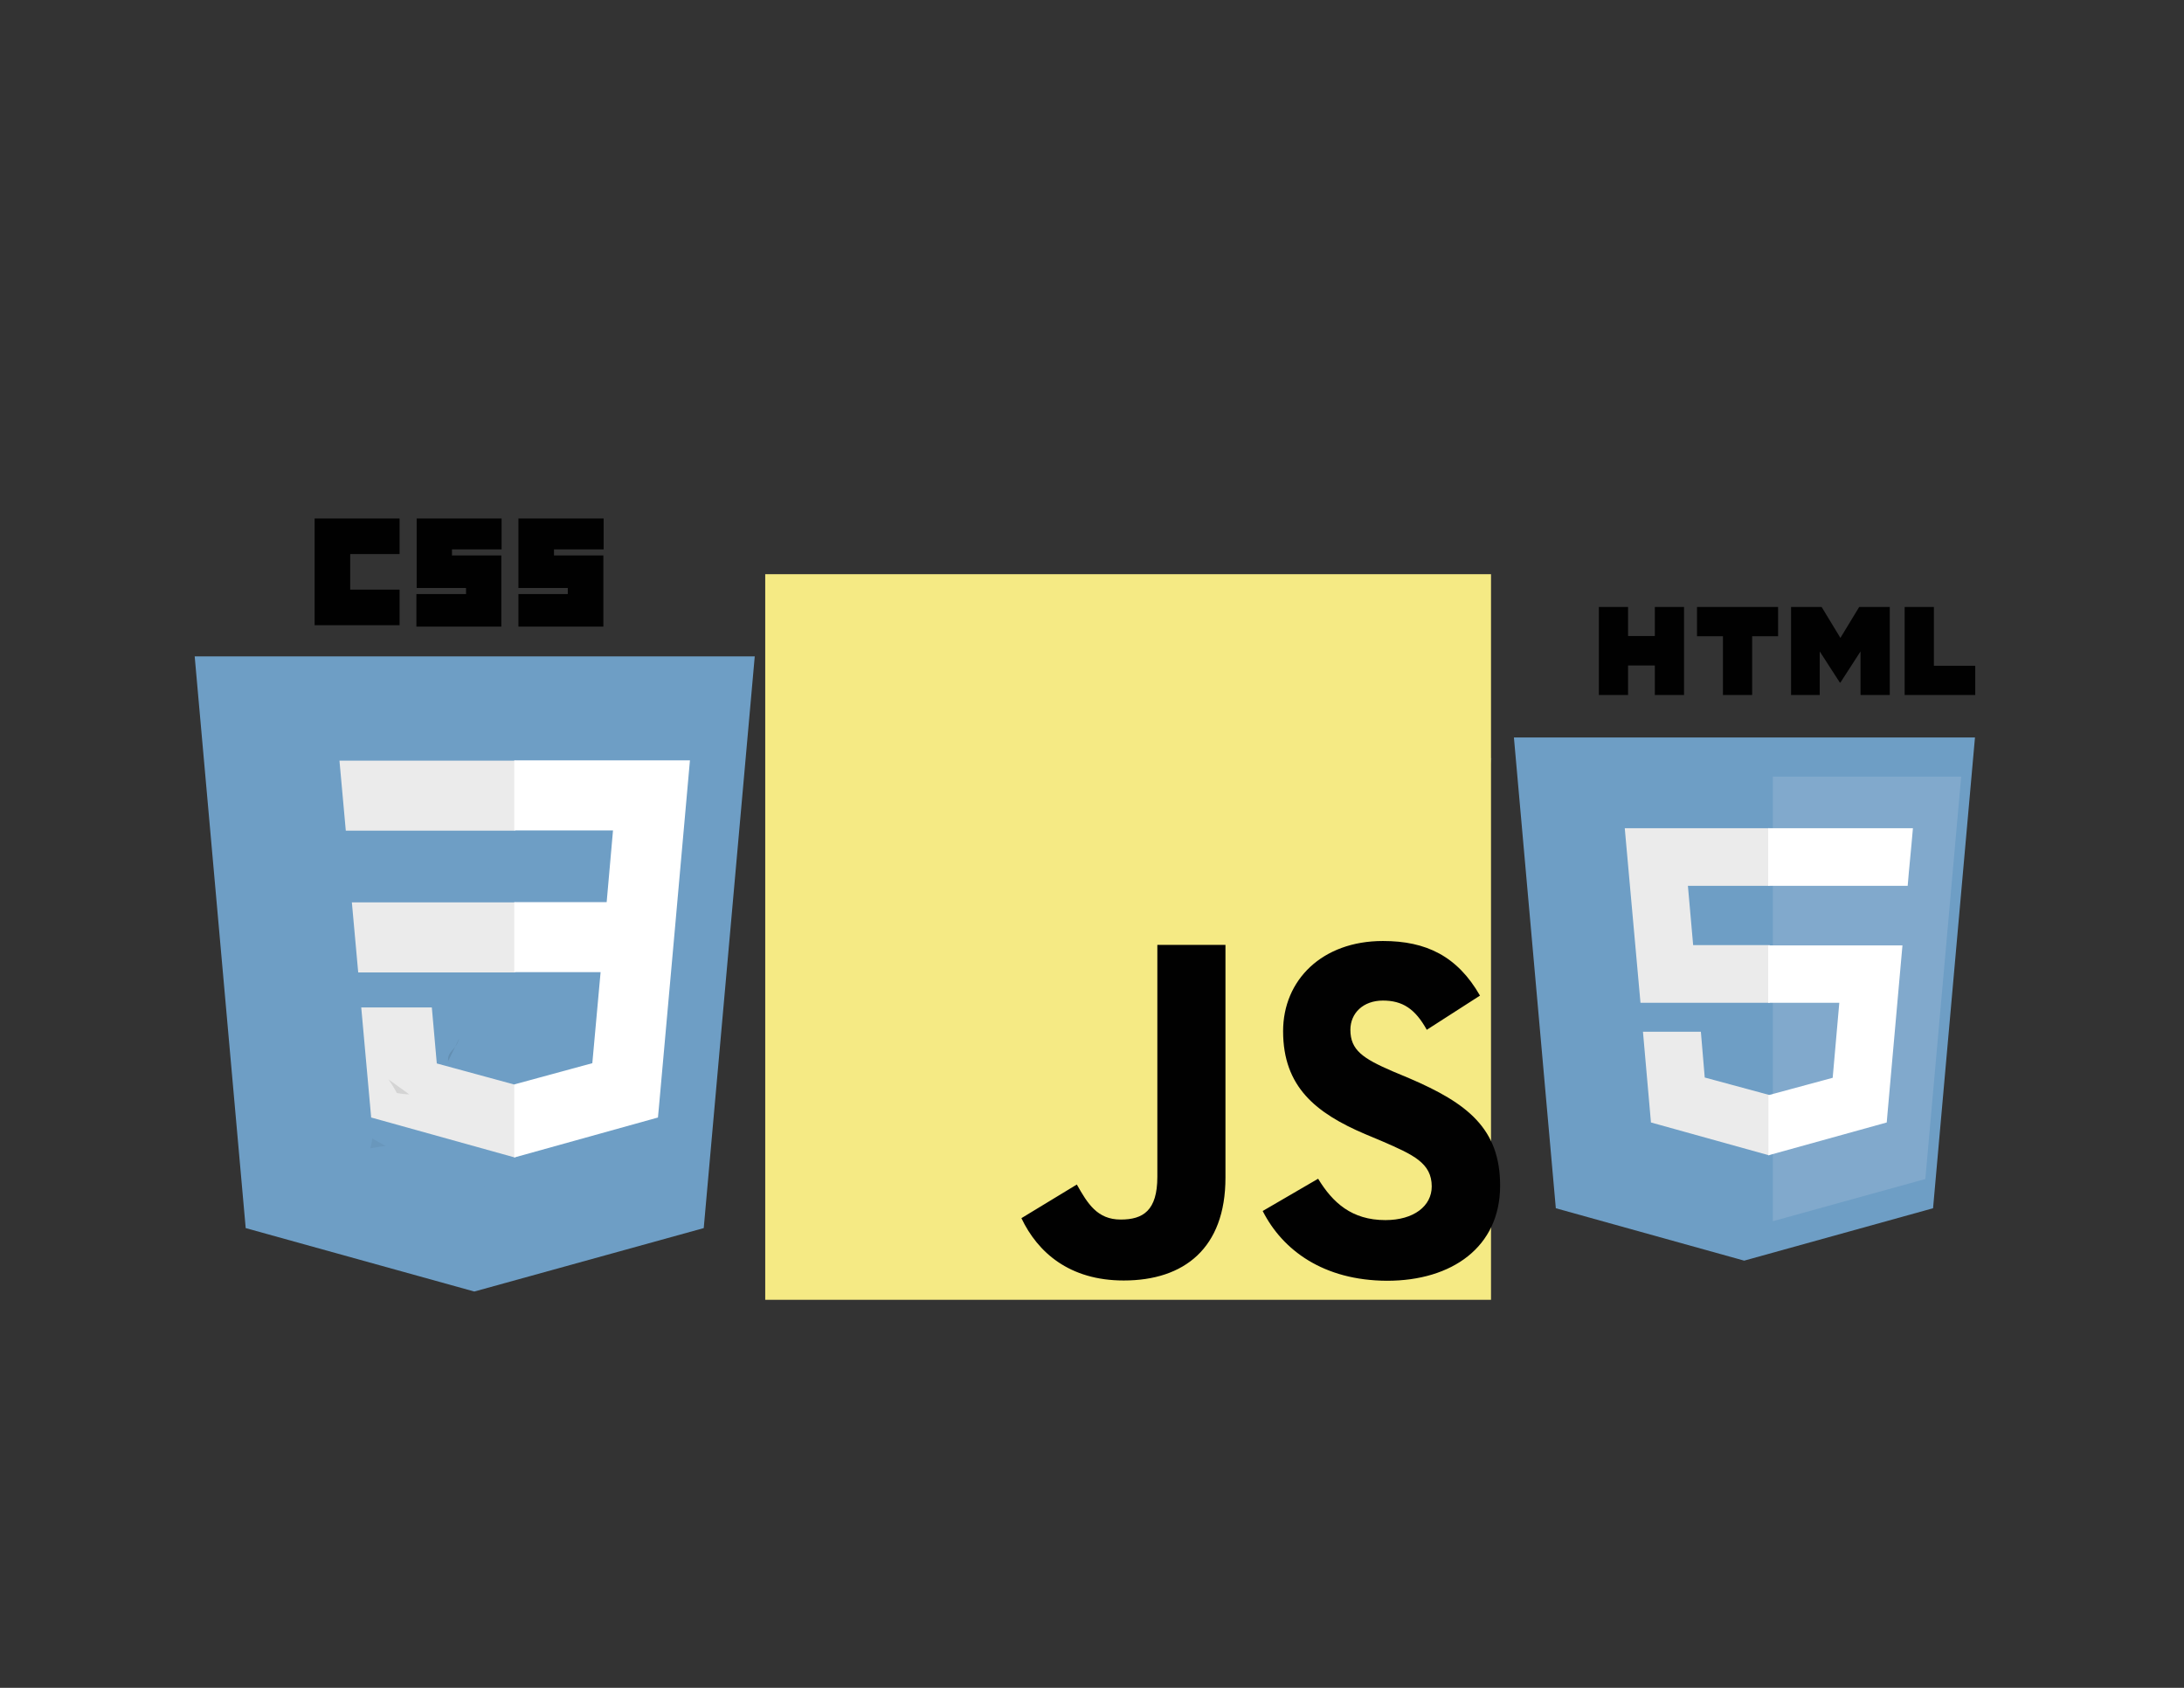 <?xml version="1.0" encoding="utf-8"?>
<!-- Generator: Adobe Illustrator 22.0.0, SVG Export Plug-In . SVG Version: 6.00 Build 0)  -->
<svg version="1.1" id="Layer_1" xmlns="http://www.w3.org/2000/svg" xmlns:xlink="http://www.w3.org/1999/xlink" x="0px" y="0px"
	 viewBox="0 0 792 612" style="enable-background:new 0 0 792 612;" xml:space="preserve">
<rect x="0" y="0" width="792" height="612" fill="#333333" stroke="none"/>
<style type="text/css">
	.st0{fill:none;stroke:#545562;stroke-width:2;stroke-miterlimit:10;}
	.st1{opacity:0.1;}
	.st2{fill:#010101;}
	.st3{fill:#F5EA84;}
	.st4{fill:#724C50;}
	.st5{opacity:0.1;fill:#010101;enable-background:new    ;}
	.st6{fill:#6E9EC5;}
	.st7{fill:#81A9CC;}
	.st8{fill:#EBEBEB;}
	.st9{fill:#FFFFFF;}
	.st10{opacity:5.000000e-02;fill:#010101;enable-background:new    ;}
</style>
<path class="st0" d="M447.3,369.6"/>
<path class="st0" d="M471,221.9"/>
<path class="st0" d="M450.4,154.9"/>
<path class="st0" d="M470.3,228.5"/>
<path class="st0" d="M502.2,172"/>
<path class="st0" d="M485.7,298.2c0,0-11.5,9-20.7-22.5"/>
<path class="st0" d="M436.2,316.6c0,0,23.4-3.1,25.6-17.7"/>
<path class="st0" d="M518.4,377.4"/>
<path class="st0" d="M549.9,162.8"/>
<path class="st0" d="M546.8,209.3"/>
<path class="st0" d="M463.2,155.8"/>
<path class="st0" d="M549.4,172.3"/>
<path class="st0" d="M489,297.9c0,0,48.1-1.7,50.9-23.1"/>
<g class="st1">
	<path class="st2" d="M250.2,319.7c-0.2-0.1-0.4-0.1-0.6-0.2c-0.3,0.2-0.6,0.3-0.9,0.4C249.3,319.9,249.7,319.8,250.2,319.7z"/>
</g>
<path class="st3" d="M277.5,208.2h263.2v263.1H277.5V208.2z"/>
<path class="st2" d="M370.4,441.7l20.1-12.2c3.9,6.9,7.4,12.7,15.9,12.7c8.1,0,13.3-3.2,13.3-15.5v-84.1h24.7v84.4
	c0,25.6-15,37.3-36.9,37.3C387.8,464.3,376.3,454.1,370.4,441.7 M457.9,439.1l20.1-11.7c5.3,8.7,12.2,15,24.4,15
	c10.3,0,16.8-5.1,16.8-12.2c0-8.5-6.7-11.5-18-16.4l-6.2-2.6c-17.8-7.6-29.7-17.1-29.7-37.3c0-18.5,14.1-32.7,36.2-32.7
	c15.7,0,27,5.5,35.2,19.8l-19.3,12.4c-4.2-7.6-8.8-10.6-15.9-10.6c-7.2,0-11.8,4.6-11.8,10.6c0,7.4,4.6,10.4,15.2,15l6.2,2.6
	c21,9,32.9,18.2,32.9,38.9c0,22.3-17.5,34.5-41,34.5C479.9,464.3,465.1,453.3,457.9,439.1"/>
<path class="st4" d="M660.3,407.3l-6.8,0.5l-3.6,0.2v-8.6l4.7-0.9l2.9-0.5c0,0,9-26.6,17.6-21.8S660.3,407.3,660.3,407.3z"/>
<path class="st5" d="M653.5,407.8l-3.6,0.2v-8.6l4.7-0.9C652.9,400.7,653,404.5,653.5,407.8z"/>
<path class="st6" d="M716.2,267.4L701,438.1l-68.5,19l-68.3-19l-15.2-170.7H716.2z"/>
<path class="st7" d="M642.9,442.8l55.3-15.3l13-145.9h-68.3V442.8z"/>
<path class="st8" d="M612.1,321.2h29.6v-20.9h-52.5l0.5,5.6l5.2,57.7h46.9v-20.9H614L612.1,321.2z M616.8,374.1h-21l2.9,32.9
	l42.8,11.9h0.1V397h-0.1l-23.3-6.3L616.8,374.1z"/>
<path class="st2" d="M579.8,220.1h10.6v10.5h9.7v-10.5h10.6V252h-10.6v-10.7h-9.7V252h-10.6V220.1z M624.8,230.7h-9.4v-10.6h29.4
	v10.6h-9.4V252h-10.6L624.8,230.7L624.8,230.7L624.8,230.7z M649.5,220.1h11.1l6.8,11.2l6.8-11.2h11.1V252h-10.6v-15.8l-7.3,11.3
	h-0.2l-7.3-11.3V252h-10.4V220.1z M690.7,220.1h10.6v21.3h15V252h-25.6L690.7,220.1L690.7,220.1z"/>
<path class="st9" d="M641.2,363.6H667l-2.4,27.2l-23.3,6.3v21.8l42.9-11.9l0.3-3.5l4.9-55.1l0.5-5.6h-48.7V363.6L641.2,363.6z
	 M641.2,321.2L641.2,321.2l50.6,0l0.4-4.7l1-10.6l0.5-5.6h-52.5V321.2L641.2,321.2z"/>
<path class="st6" d="M172,468.3l-82.9-23L70.6,238h203.1l-18.5,207.3L172,468.3z"/>
<path class="st6" d="M242.7,431l18.5-177.9h-83l-2.7,196.5L242.7,431z"/>
<path class="st8" d="M127.6,327.2l2.3,25.4h56.9v-25.4H127.6z M123.1,275.8l2.3,25.4h61.4v-25.4L123.1,275.8L123.1,275.8z
	 M186.8,393.3h-0.1l-28.3-7.7l-1.8-20.3H131l3.6,39.9l52.1,14.5h0.1L186.8,393.3z"/>
<path class="st2" d="M114.1,188h30.8v12.9H127v12.9h17.9v12.9h-30.8V188z M151.1,188h30.8v11.2h-18v2.2h17.9v25.8h-30.8v-11.8H169
	v-2.2h-17.9L151.1,188L151.1,188z M188.1,188h30.8v11.2h-18v2.2h17.9v25.8H188v-11.8h17.9v-2.2H188V188H188.1z"/>
<path class="st9" d="M245.6,327.2l4.6-51.5h-63.7v25.4h35.8l-2.3,26h-33.5v25.4h31.3l-3,33l-28.3,7.7v26.5l52.1-14.5l0.4-4.3l6-66.9
	L245.6,327.2L245.6,327.2z"/>
<path class="st5" d="M135.3,486.2"/>
<path class="st5" d="M157.6,474.8c3.2-0.4,5.3-0.7,5.3-0.7"/>
<path class="st5" d="M140.9,391.4c1.1,1.6,2.1,3.2,3,4.9c1.5,0.3,3,0.5,4.5,0.5"/>
<path class="st5" d="M162.5,384.8c-0.3-3.8,2.8-3.9,4-8.2"/>
<path class="st10" d="M140.1,415.7c-0.4-0.4-3.7,0.3-5.8,0.7c0.3-1.2,0.6-2.4,0.7-3.6"/>
<path class="st2" d="M88.4,512.9"/>
<path class="st2" d="M174.6,419.4"/>
</svg>
